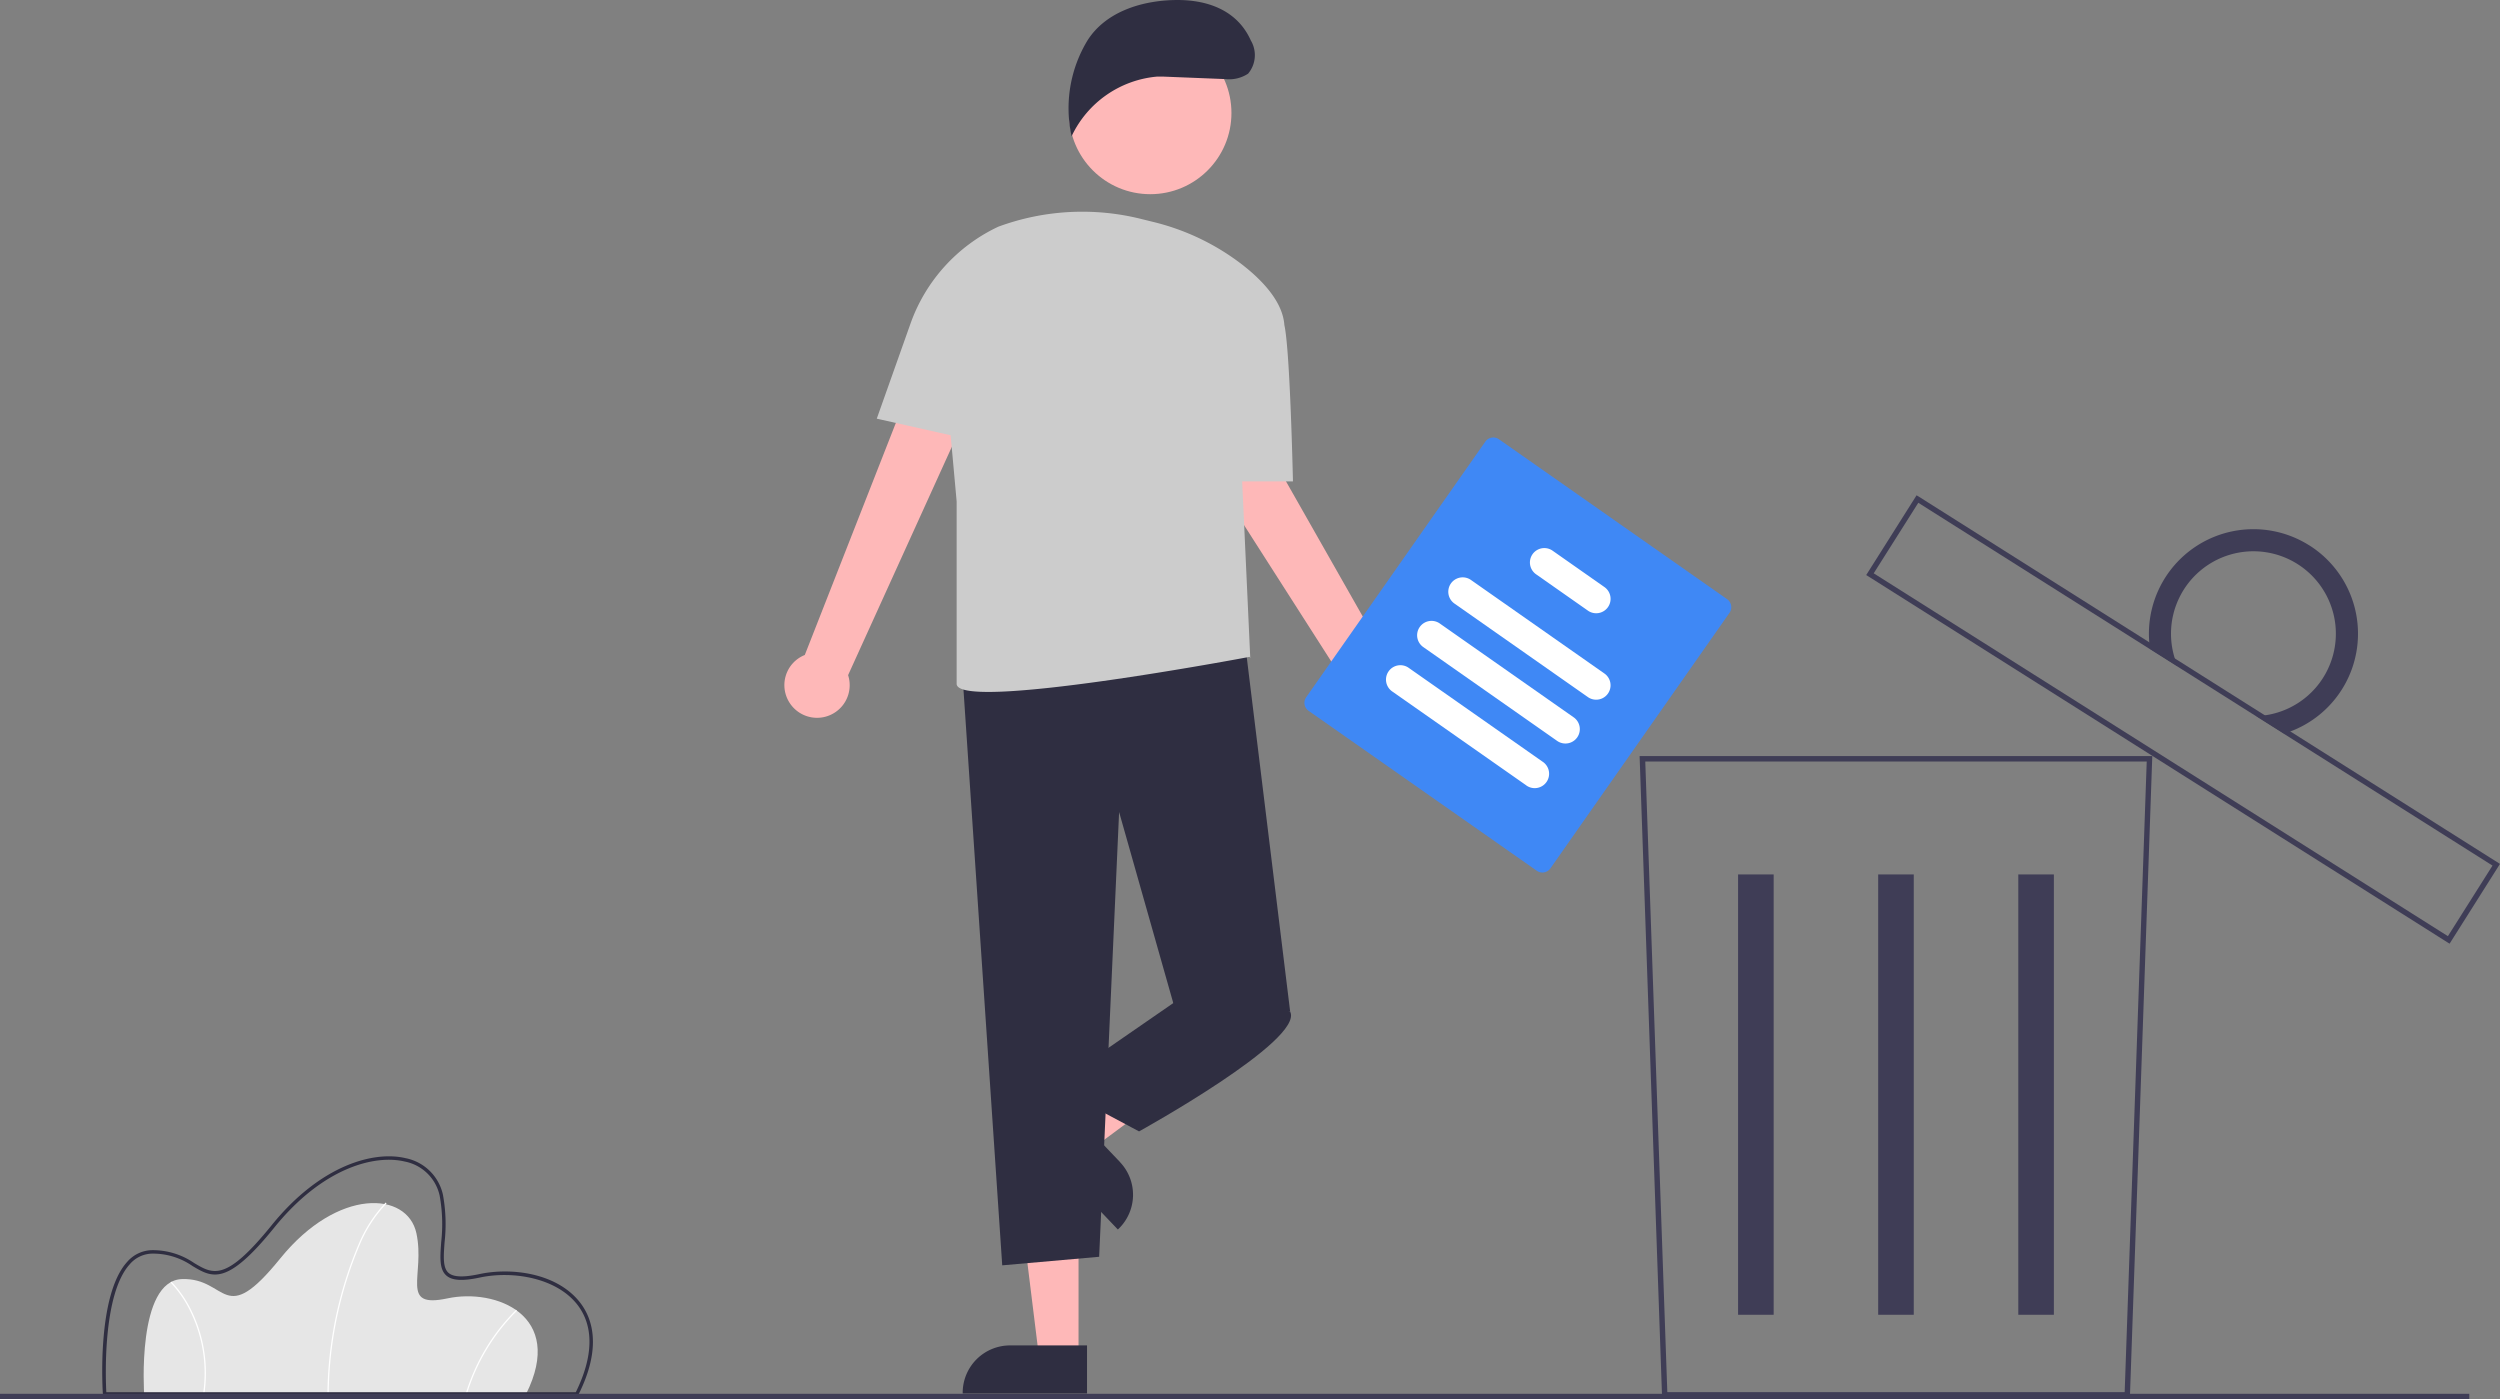 <svg id="Group_3655" data-name="Group 3655" xmlns="http://www.w3.org/2000/svg" width="178.67" height="100" viewBox="0 0 178.67 100">
  <rect x="0" y="0" width="178.67" height="100" fill="#808080" stroke="none"/>
  <path id="Path_1" data-name="Path 1" d="M220.077,648.985h-27.3s-.553-8.115,2.72-8.207,2.9,3.6,7.009-1.475,9.083-4.8,9.729-1.8-1.245,5.395,2.213,4.657S222.889,643.36,220.077,648.985Z" transform="translate(-182.475 -549.366)" fill="#e6e6e6"/>
  <path id="Path_2" data-name="Path 2" d="M260.471,648.791l-.092,0a28.107,28.107,0,0,1,2.235-10.715,9.722,9.722,0,0,1,1.93-2.966l.061.069a9.66,9.66,0,0,0-1.911,2.943A28.027,28.027,0,0,0,260.471,648.791Z" transform="translate(-236.979 -549.169)" fill="#fff"/>
  <path id="Path_3" data-name="Path 3" d="M311.372,680.67l-.089-.026a14.3,14.3,0,0,1,3.6-5.992l.062.068a14.208,14.208,0,0,0-3.575,5.949Z" transform="translate(-278.001 -581.038)" fill="#fff"/>
  <path id="Path_4" data-name="Path 4" d="M205.029,672.283l-.091-.013a10.043,10.043,0,0,0-.9-5.87,8.084,8.084,0,0,0-1.425-2.08l.064-.067a8.184,8.184,0,0,1,1.445,2.106A10.136,10.136,0,0,1,205.029,672.283Z" transform="translate(-190.424 -572.658)" fill="#fff"/>
  <path id="Path_5" data-name="Path 5" d="M211.479,635.229H177.534l-.008-.115c-.019-.286-.453-7.033,1.734-9.441a2.4,2.4,0,0,1,1.75-.84,5.209,5.209,0,0,1,3.043.922c1.362.808,2.261,1.341,5.531-2.7,3.543-4.378,7.365-5.321,9.562-4.8a3.41,3.41,0,0,1,2.685,2.625,11.623,11.623,0,0,1,.115,3.393c-.074,1.017-.133,1.82.285,2.185.349.3,1.045.331,2.19.087,2.33-.5,5.581-.072,7.213,2.037.878,1.134,1.57,3.2-.121,6.578Zm-33.713-.247h33.56c1.26-2.556,1.3-4.715.113-6.248-1.5-1.934-4.638-2.443-6.966-1.946-1.245.266-1.986.222-2.4-.142-.511-.445-.448-1.3-.369-2.388a11.444,11.444,0,0,0-.11-3.323,3.172,3.172,0,0,0-2.5-2.437c-2.127-.508-5.844.423-9.313,4.712-3.4,4.207-4.43,3.6-5.849,2.757a4.946,4.946,0,0,0-2.91-.887,2.157,2.157,0,0,0-1.574.759c-1.964,2.164-1.725,8.231-1.677,9.143Z" transform="translate(-170.173 -535.486)" fill="#2f2e41"/>
  <path id="Path_8" data-name="Path 8" d="M778.473,516.624H745.039l-.006-.187-1.6-45.658h36.64Zm-33.059-.388H778.1l1.576-45.069H743.838Z" transform="translate(-626.254 -416.744)" fill="#3f3d56"/>
  <g id="Group_1" data-name="Group 1" transform="translate(124.217 62.494)">
    <rect id="Rectangle_17" data-name="Rectangle 17" width="2.543" height="31.47" fill="#3f3d56"/>
    <rect id="Rectangle_18" data-name="Rectangle 18" width="2.543" height="31.47" transform="translate(10.013)" fill="#3f3d56"/>
    <rect id="Rectangle_19" data-name="Rectangle 19" width="2.543" height="31.47" transform="translate(20.026)" fill="#3f3d56"/>
  </g>
  <path id="Path_3278" data-name="Path 3278" d="M868.532,406.809l-.164-.1-41.53-26.245,3.6-5.7.164.1,41.53,26.245Zm-41.158-26.469,41.037,25.933,3.187-5.044L830.561,375.3Z" transform="translate(-693.464 -339.367)" fill="#3f3d56"/>
  <path id="Path_10" data-name="Path 10" d="M942.383,388.422A7.467,7.467,0,0,0,931,395.813l1.98,1.251a5.891,5.891,0,1,1,5.626,3.557l1.98,1.251a7.467,7.467,0,0,0,1.8-13.451Z" transform="translate(-777.342 -349.444)" fill="#3f3d56"/>
  <rect id="Rectangle_21" data-name="Rectangle 21" width="176.475" height="0.388" transform="translate(0 99.612)" fill="#3f3d56"/>
  <g id="Group_6" data-name="Group 6" transform="translate(56.058)">
    <path id="Path_111" data-name="Path 111" d="M519.562,646.628h-2.827l-1.346-10.906h4.174Z" transform="translate(-498.539 -549.666)" fill="#feb8b8"/>
    <path id="Path_112" data-name="Path 112" d="M494.234,691.167h8.886v-3.433h-5.5a3.386,3.386,0,0,0-3.386,3.386h0Z" transform="translate(-481.491 -591.58)" fill="#2f2e41"/>
    <path id="Path_113" data-name="Path 113" d="M531.766,573.628l1.95,2.047,8.824-6.548-2.878-3.021Z" transform="translate(-511.736 -493.565)" fill="#feb8b8"/>
    <path id="Path_114" data-name="Path 114" d="M526.09,603.7l-3.8-3.982-2.486,2.369,6.131,6.433.034-.033a3.386,3.386,0,0,0,.115-4.787Z" transform="translate(-502.101 -520.649)" fill="#2f2e41"/>
    <path id="Path_115" data-name="Path 115" d="M428.945,319.5a2.319,2.319,0,0,1,1.11-3.378l11.1-28.292,4.327,2.591-12.332,27.141a2.332,2.332,0,0,1-4.206,1.938Z" transform="translate(-428.596 -269.311)" fill="#feb8b8"/>
    <path id="Path_116" data-name="Path 116" d="M570.806,334.944a2.319,2.319,0,0,1-2.083-2.883l-16.377-25.6,4.638-1.98L571.708,330.4a2.332,2.332,0,0,1-.9,4.543Z" transform="translate(-528.322 -282.731)" fill="#feb8b8"/>
    <path id="Path_117" data-name="Path 117" d="M493.853,427.9l2.9,43.083,6.927-.611,1.426-31.785,3.871,13.651,8.354.611-3.306-26.986Z" transform="translate(-481.184 -380.552)" fill="#2f2e41"/>
    <path id="Path_118" data-name="Path 118" d="M537.455,551.224l-1.223,2.038-8.556,5.909,6.112,3.26s11.817-6.52,10.8-8.557Z" transform="translate(-508.44 -481.572)" fill="#2f2e41"/>
    <path id="Path_119" data-name="Path 119" d="M462.607,285.186l2.411-6.795a12.133,12.133,0,0,1,6.277-6.925h0a17.362,17.362,0,0,1,10.189-.558l.878.218a16.961,16.961,0,0,1,6.432,3.106c1.486,1.171,2.823,2.655,2.942,4.25a.047.047,0,0,0,0,.01c.412,1.8.615,11.176.615,11.176h-3.63L489.3,302.3l-.046-.091s-20.939,3.963-20.939,1.925v-13.04l-.429-4.722Z" transform="translate(-456.004 -255.265)" fill="#ccc"/>
    <circle id="Ellipse_12" data-name="Ellipse 12" cx="5.803" cy="5.803" r="5.803" transform="translate(20.345 2.272)" fill="#feb8b8"/>
    <path id="Path_120" data-name="Path 120" d="M539.951,197.929l4.506.181a2.46,2.46,0,0,0,1.618-.388,2.056,2.056,0,0,0,.193-2.376c-.971-2.171-3.136-2.949-5.514-2.885s-4.869.87-6.149,2.873a9.337,9.337,0,0,0-1.144,6.862,7.481,7.481,0,0,1,6.117-4.265Z" transform="translate(-512.934 -192.457)" fill="#2f2e41"/>
  </g>
  <g id="Group_4" data-name="Group 4" transform="translate(93.225 31.267)">
    <path id="Path_81" data-name="Path 81" d="M636.644,384.473l-16.308-11.43a.7.7,0,0,1-.171-.974l12.8-18.263a.7.7,0,0,1,.974-.171l16.308,11.43a.7.7,0,0,1,.171.974l-12.8,18.263A.7.7,0,0,1,636.644,384.473Z" transform="translate(-620.038 -353.509)" fill="#3f88f5"/>
    <path id="Path_82" data-name="Path 82" d="M682.921,413.512l-9.569-6.707a1.029,1.029,0,0,1,1.181-1.685l9.569,6.707a1.029,1.029,0,0,1-1.181,1.685Z" transform="translate(-662.647 -394.949)" fill="#fff"/>
    <path id="Path_83" data-name="Path 83" d="M671.608,429.652l-9.569-6.707a1.029,1.029,0,1,1,1.181-1.685l9.569,6.707a1.029,1.029,0,0,1-1.181,1.685Z" transform="translate(-653.531 -407.957)" fill="#fff"/>
    <path id="Path_84" data-name="Path 84" d="M660.174,445.967,650.6,439.26a1.029,1.029,0,1,1,1.181-1.685l9.569,6.707a1.029,1.029,0,1,1-1.181,1.685Z" transform="translate(-644.317 -421.104)" fill="#fff"/>
    <path id="Path_85" data-name="Path 85" d="M707.118,398.638l-3.707-2.6a1.029,1.029,0,0,1,1.181-1.685l3.706,2.6a1.029,1.029,0,1,1-1.181,1.685Z" transform="translate(-686.872 -386.274)" fill="#fff"/>
  </g>
</svg>
